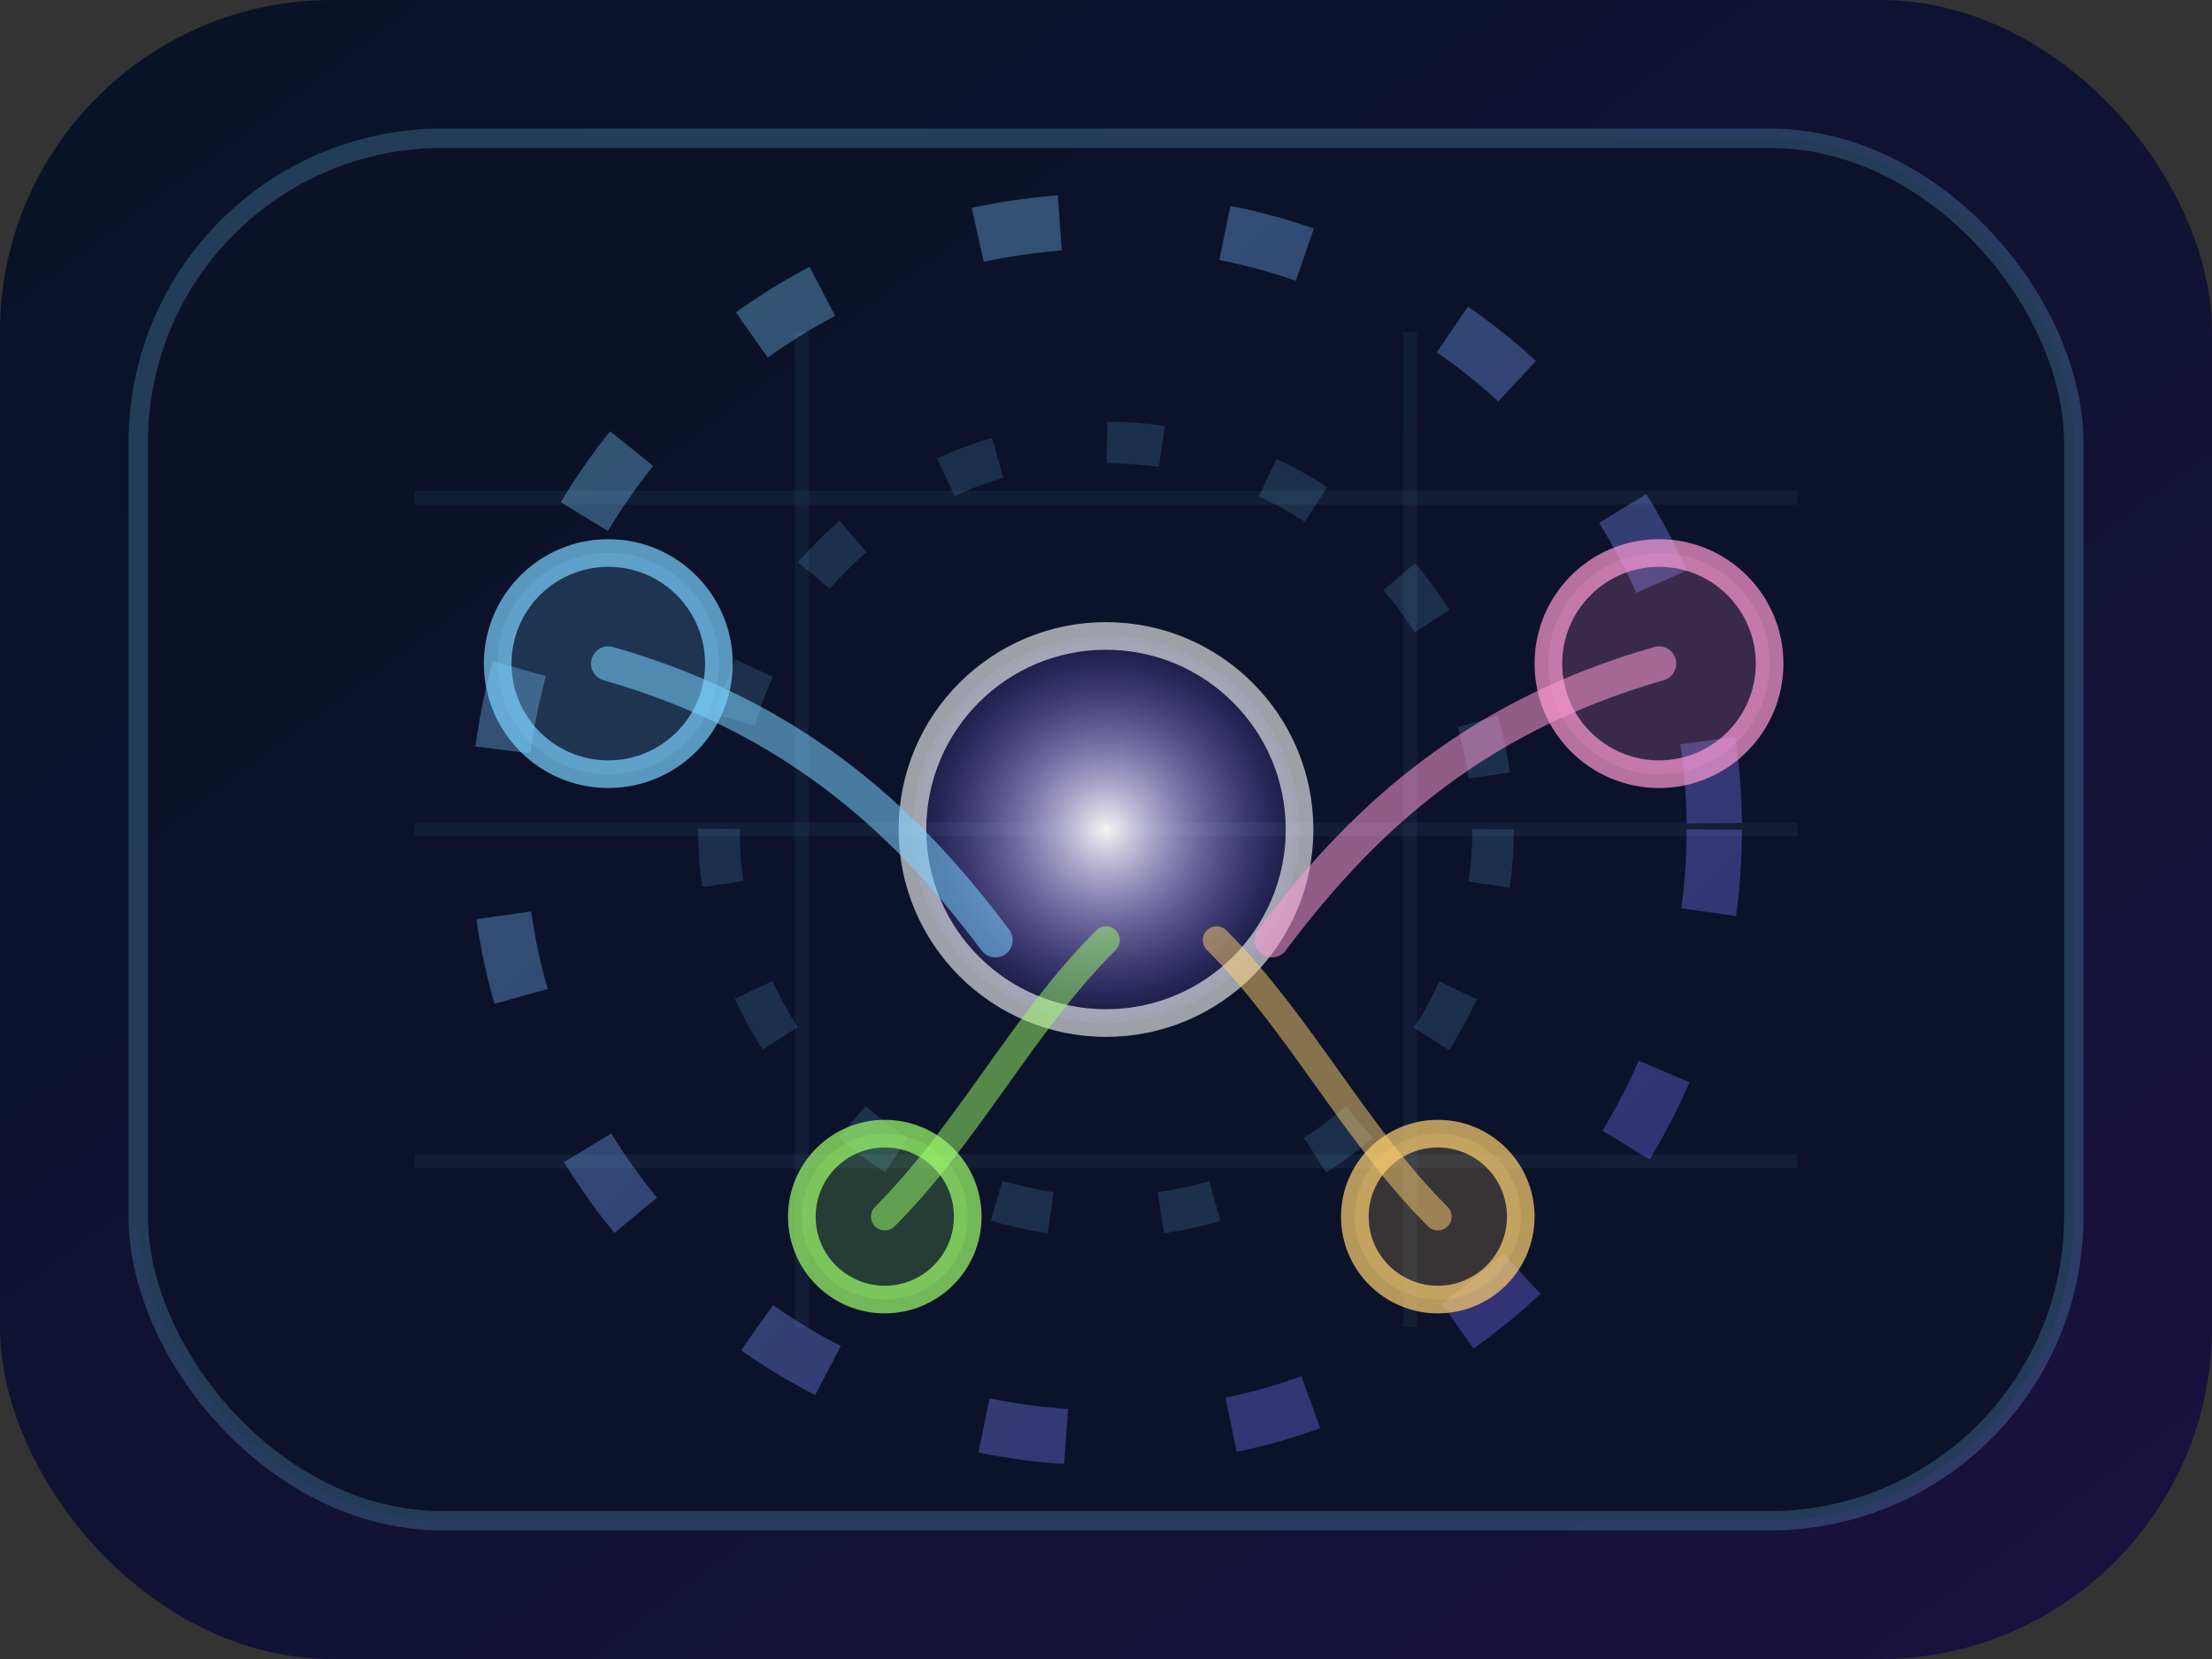 <svg width="160" height="120" viewBox="0 0 160 120" xmlns="http://www.w3.org/2000/svg">
  <rect x="0" y="0" width="160" height="120" fill="#333333" stroke="none"/>
  <defs>
    <linearGradient id="ce-bg" x1="0" y1="0" x2="1" y2="1">
      <stop offset="0" stop-color="#071326" />
      <stop offset="1" stop-color="#1a1140" />
    </linearGradient>
    <linearGradient id="ce-ring" x1="0" y1="0" x2="1" y2="1">
      <stop offset="0" stop-color="#7be0ff" />
      <stop offset="1" stop-color="#7b5bff" />
    </linearGradient>
    <radialGradient id="ce-core" cx="0.5" cy="0.5" r="0.5">
      <stop offset="0" stop-color="#ffffff" stop-opacity="0.95" />
      <stop offset="1" stop-color="#7b5bff" stop-opacity="0.1" />
    </radialGradient>
  </defs>
  <rect width="160" height="120" rx="24" fill="url(#ce-bg)" />
  <rect x="10" y="10" width="140" height="100" rx="22" fill="rgba(12, 18, 40, 0.9)" stroke="rgba(123, 209, 255, 0.22)" stroke-width="1.4" />
  <g opacity="0.18" stroke="rgba(123, 209, 255, 0.35)" stroke-width="1">
    <path d="M30 36h100" />
    <path d="M30 60h100" />
    <path d="M30 84h100" />
    <path d="M58 24v72" />
    <path d="M102 24v72" />
  </g>
  <g opacity="0.35">
    <circle cx="80" cy="60" r="44" fill="none" stroke="url(#ce-ring)" stroke-width="4" stroke-dasharray="6 12" />
    <circle cx="80" cy="60" r="28" fill="none" stroke="rgba(123, 209, 255, 0.45)" stroke-width="3" stroke-dasharray="4 8" />
  </g>
  <g>
    <circle cx="80" cy="60" r="14" fill="url(#ce-core)" stroke="rgba(255, 255, 255, 0.6)" stroke-width="2" />
    <circle cx="44" cy="48" r="8" fill="rgba(123, 209, 255, 0.18)" stroke="rgba(123, 209, 255, 0.7)" stroke-width="2" />
    <circle cx="120" cy="48" r="8" fill="rgba(255, 154, 213, 0.18)" stroke="rgba(255, 154, 213, 0.7)" stroke-width="2" />
    <circle cx="64" cy="88" r="6" fill="rgba(159, 255, 109, 0.18)" stroke="rgba(159, 255, 109, 0.7)" stroke-width="2" />
    <circle cx="104" cy="88" r="6" fill="rgba(255, 210, 115, 0.18)" stroke="rgba(255, 210, 115, 0.7)" stroke-width="2" />
  </g>
  <path d="M44 48c14 4 22 12 28 20" fill="none" stroke="rgba(123, 209, 255, 0.55)" stroke-width="2.5" stroke-linecap="round" />
  <path d="M120 48c-14 4-22 12-28 20" fill="none" stroke="rgba(255, 154, 213, 0.55)" stroke-width="2.5" stroke-linecap="round" />
  <path d="M64 88c6-6 10-14 16-20" fill="none" stroke="rgba(159, 255, 109, 0.5)" stroke-width="2" stroke-linecap="round" />
  <path d="M104 88c-6-6-10-14-16-20" fill="none" stroke="rgba(255, 210, 115, 0.5)" stroke-width="2" stroke-linecap="round" />
</svg>
